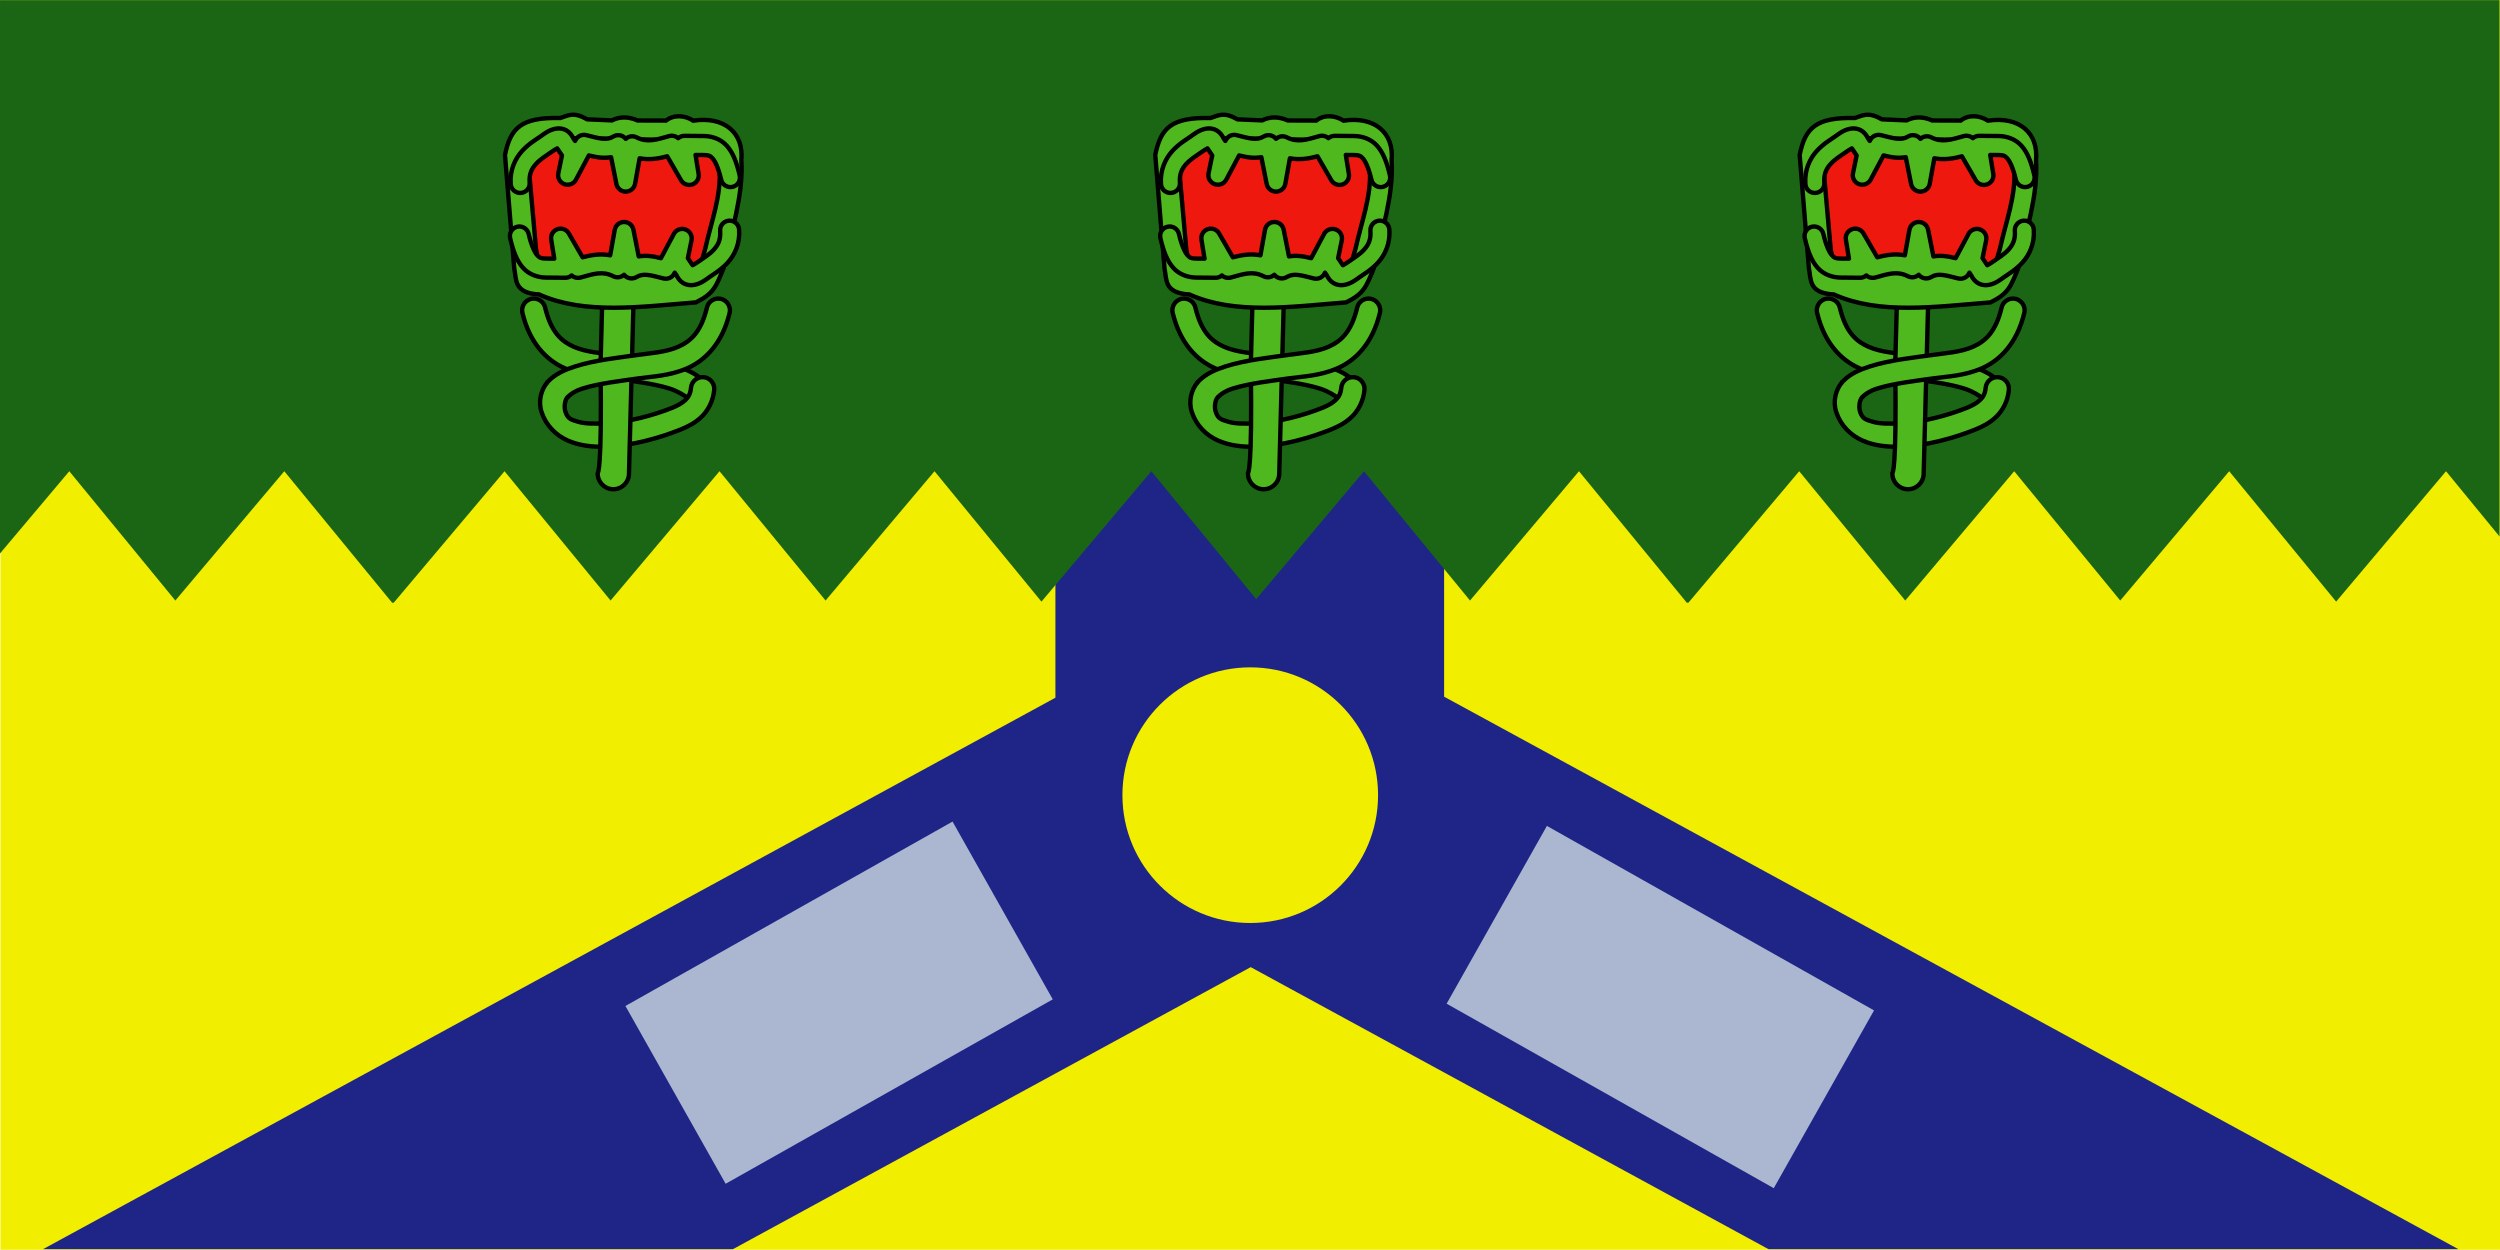 <?xml version="1.0" encoding="UTF-8" standalone="no"?>
<!-- Created with Inkscape (http://www.inkscape.org/) -->

<svg
   xmlns:dc="http://purl.org/dc/elements/1.1/"
   xmlns:cc="http://creativecommons.org/ns#"
   xmlns:rdf="http://www.w3.org/1999/02/22-rdf-syntax-ns#"
   xmlns:svg="http://www.w3.org/2000/svg"
   xmlns="http://www.w3.org/2000/svg"
   xmlns:sodipodi="http://sodipodi.sourceforge.net/DTD/sodipodi-0.dtd"
   xmlns:inkscape="http://www.inkscape.org/namespaces/inkscape"
   width="853.497"
   height="426.667"
   viewBox="0 0 800.153 400"
   id="svg2"
   version="1.1"
   inkscape:version="0.92.0 r15299"
   sodipodi:docname="drawing-1.svg">
  <defs
     id="defs4">
    <clipPath
       clipPathUnits="userSpaceOnUse"
       id="clipPath4894">
      <rect
         style="color:#000000;clip-rule:nonzero;display:inline;overflow:visible;visibility:visible;opacity:1;isolation:auto;mix-blend-mode:normal;color-interpolation:sRGB;color-interpolation-filters:linearRGB;solid-color:#000000;solid-opacity:1;fill:#f1ee00;fill-opacity:1;fill-rule:nonzero;stroke:none;stroke-width:26.5;stroke-linecap:round;stroke-linejoin:round;stroke-miterlimit:4;stroke-dasharray:none;stroke-dashoffset:0;stroke-opacity:1;color-rendering:auto;image-rendering:auto;shape-rendering:auto;text-rendering:auto;enable-background:accumulate"
         id="rect4896"
         width="753.449"
         height="487.722"
         x="315.746"
         y="808.114"
         ry="0" />
    </clipPath>
  </defs>
  <sodipodi:namedview
     id="base"
     pagecolor="#ffffff"
     bordercolor="#666666"
     borderopacity="1.0"
     inkscape:pageopacity="0.0"
     inkscape:pageshadow="2"
     inkscape:zoom="0.7"
     inkscape:cx="467.84325"
     inkscape:cy="185.09049"
     inkscape:document-units="px"
     inkscape:current-layer="layer1"
     showgrid="false"
     inkscape:window-width="1366"
     inkscape:window-height="706"
     inkscape:window-x="1016"
     inkscape:window-y="42"
     inkscape:window-maximized="1"
     fit-margin-top="0"
     fit-margin-left="0"
     fit-margin-right="0"
     fit-margin-bottom="0"
     units="px" />
  <g
     inkscape:label="Layer 1"
     inkscape:groupmode="layer"
     id="layer1"
     transform="translate(28.106,-418.042)">
    <g
       id="g4886">
      <rect
         ry="0"
         y="418.042"
         x="-27.953"
         height="400"
         width="800"
         id="rect4268"
         style="color:#000000;clip-rule:nonzero;display:inline;overflow:visible;visibility:visible;opacity:1;isolation:auto;mix-blend-mode:normal;color-interpolation:sRGB;color-interpolation-filters:linearRGB;solid-color:#000000;solid-opacity:1;fill:#f1ee00;fill-opacity:1;fill-rule:nonzero;stroke:none;stroke-width:26.5;stroke-linecap:round;stroke-linejoin:round;stroke-miterlimit:4;stroke-dasharray:none;stroke-dashoffset:0;stroke-opacity:1;color-rendering:auto;image-rendering:auto;shape-rendering:auto;text-rendering:auto;enable-background:accumulate" />
      <g
         clip-path="url(#clipPath4894)"
         transform="matrix(1.062,0,0,0.82,-363.206,-244.724)"
         id="g4735">
        <path
           style="color:#000000;clip-rule:nonzero;display:inline;overflow:visible;visibility:visible;opacity:1;isolation:auto;mix-blend-mode:normal;color-interpolation:sRGB;color-interpolation-filters:linearRGB;solid-color:#000000;solid-opacity:1;fill:#1f2587;fill-opacity:1;fill-rule:nonzero;stroke:none;stroke-width:1.1;stroke-linecap:round;stroke-linejoin:round;stroke-miterlimit:4;stroke-dasharray:none;stroke-dashoffset:0;stroke-opacity:1;color-rendering:auto;image-rendering:auto;shape-rendering:auto;text-rendering:auto;enable-background:accumulate"
           d="m 633.613,988.346 v 92.234 l -333.541,235.301 69.092,97.938 323.305,-228.078 323.309,228.082 69.092,-97.938 -334.113,-235.705 v -91.834 z"
           id="rect4690"
           inkscape:connector-curvature="0" />
      </g>
      <path
         inkscape:connector-curvature="0"
         id="rect4268-4"
         d="m -28.106,418.086 v 177.1 l 22.178,-26.32 33.941,41.383 34.869,-41.383 34.512,42.078 h 0.523 l 35.455,-42.078 33.941,41.383 34.871,-41.383 33.941,41.383 34.869,-41.383 34.23,41.736 35.168,-41.736 33.568,40.928 34.486,-40.928 33.941,41.383 34.871,-41.383 34.512,42.078 h 0.523 l 35.455,-42.078 33.941,41.383 34.869,-41.383 33.941,41.383 34.869,-41.383 34.232,41.736 35.168,-41.736 17.121,20.875 v -171.654 z"
         style="color:#000000;clip-rule:nonzero;display:inline;overflow:visible;visibility:visible;opacity:1;isolation:auto;mix-blend-mode:normal;color-interpolation:sRGB;color-interpolation-filters:linearRGB;solid-color:#000000;solid-opacity:1;fill:#1b6614;fill-opacity:1;fill-rule:nonzero;stroke:none;stroke-width:26.5;stroke-linecap:round;stroke-linejoin:round;stroke-miterlimit:4;stroke-dasharray:none;stroke-dashoffset:0;stroke-opacity:1;color-rendering:auto;image-rendering:auto;shape-rendering:auto;text-rendering:auto;enable-background:accumulate" />
      <circle
         r="40.911"
         cy="672.545"
         cx="372.047"
         id="path4865"
         style="color:#000000;clip-rule:nonzero;display:inline;overflow:visible;visibility:visible;opacity:1;isolation:auto;mix-blend-mode:normal;color-interpolation:sRGB;color-interpolation-filters:linearRGB;solid-color:#000000;solid-opacity:1;fill:#f1ee00;fill-opacity:1;fill-rule:nonzero;stroke:none;stroke-width:17.7;stroke-linecap:round;stroke-linejoin:round;stroke-miterlimit:4;stroke-dasharray:none;stroke-dashoffset:0;stroke-opacity:1;color-rendering:auto;image-rendering:auto;shape-rendering:auto;text-rendering:auto;enable-background:accumulate" />
      <rect
         transform="rotate(29.422)"
         y="364.966"
         x="741.978"
         height="65.327"
         width="120.204"
         id="rect4898"
         style="color:#000000;clip-rule:nonzero;display:inline;overflow:visible;visibility:visible;opacity:1;isolation:auto;mix-blend-mode:normal;color-interpolation:sRGB;color-interpolation-filters:linearRGB;solid-color:#000000;solid-opacity:1;fill:#abb7d0;fill-opacity:1;fill-rule:nonzero;stroke:none;stroke-width:9.4;stroke-linecap:round;stroke-linejoin:round;stroke-miterlimit:4;stroke-dasharray:none;stroke-dashoffset:0;stroke-opacity:1;color-rendering:auto;image-rendering:auto;shape-rendering:auto;text-rendering:auto;enable-background:accumulate" />
      <rect
         transform="matrix(-0.871,0.491,0.491,0.871,0,0)"
         y="729.242"
         x="93.333"
         height="65.327"
         width="120.204"
         id="rect4898-4"
         style="color:#000000;clip-rule:nonzero;display:inline;overflow:visible;visibility:visible;opacity:1;isolation:auto;mix-blend-mode:normal;color-interpolation:sRGB;color-interpolation-filters:linearRGB;solid-color:#000000;solid-opacity:1;fill:#abb7d0;fill-opacity:1;fill-rule:nonzero;stroke:none;stroke-width:9.4;stroke-linecap:round;stroke-linejoin:round;stroke-miterlimit:4;stroke-dasharray:none;stroke-dashoffset:0;stroke-opacity:1;color-rendering:auto;image-rendering:auto;shape-rendering:auto;text-rendering:auto;enable-background:accumulate" />
      <g
         style="stroke-width:1.406;stroke-miterlimit:4;stroke-dasharray:none"
         id="g4772">
        <path
           inkscape:connector-curvature="0"
           id="path4202-0-2"
           d="m 606.443,545.54 c -0.852,-0.834 -3.356,-2.329 -5.807,-3.112 -5.296,-1.693 -12.687,-2.507 -17.783,-3.253 -4.255,-0.623 -10.203,-0.754 -15.981,-3.338 -5.778,-2.583 -11.072,-8.047 -13.373,-17.572 -0.597,-2.327 1.129,-4.604 3.531,-4.657 v 0 c 1.773,-0.039 3.328,1.175 3.72,2.905 1.886,7.803 5.147,10.717 9.167,12.514 4.02,1.797 9.113,2.049 14.016,2.767 4.784,0.7 12.49,1.456 18.975,3.528 3.242,1.036 6.271,2.349 8.59,4.723 0.12,0.123 0.236,0.249 0.349,0.38"
           style="color:#000000;font-style:normal;font-variant:normal;font-weight:normal;font-stretch:normal;font-size:medium;line-height:normal;font-family:sans-serif;text-indent:0;text-align:start;text-decoration:none;text-decoration-line:none;text-decoration-style:solid;text-decoration-color:#000000;letter-spacing:normal;word-spacing:normal;text-transform:none;writing-mode:lr-tb;direction:ltr;baseline-shift:baseline;text-anchor:start;white-space:normal;clip-rule:nonzero;display:inline;overflow:visible;visibility:visible;opacity:1;isolation:auto;mix-blend-mode:normal;color-interpolation:sRGB;color-interpolation-filters:linearRGB;solid-color:#000000;solid-opacity:1;fill:#4fb81f;fill-opacity:1;fill-rule:evenodd;stroke:#000000;stroke-width:1.406;stroke-linecap:round;stroke-linejoin:round;stroke-miterlimit:4;stroke-dasharray:none;stroke-dashoffset:0;stroke-opacity:1;color-rendering:auto;image-rendering:auto;shape-rendering:auto;text-rendering:auto;enable-background:accumulate"
           sodipodi:nodetypes="csssccccssscc" />
        <path
           inkscape:connector-curvature="0"
           id="path4166-2"
           d="m 561.502,540.355 c -2.08,2.402 -3.038,6.145 -1.894,9.6 1.43,4.32 4.638,7.423 8.353,9.077 3.715,1.654 7.896,2.104 12.163,1.975 8.535,-0.259 17.57,-2.899 24.045,-5.512 2.171,-0.876 4.578,-2.052 6.65,-4.065 2.072,-2.013 3.68,-4.962 4.031,-8.529 0.234,-2.068 -1.27,-3.927 -3.341,-4.131 -2.071,-0.204 -3.908,1.325 -4.083,3.399 -0.19,1.931 -0.809,2.943 -1.805,3.911 -0.997,0.968 -2.501,1.795 -4.243,2.497 -5.815,2.346 -14.383,4.697 -21.48,4.973 -3.56,0.139 -6.377,0.134 -8.481,-0.489 -2.318,-0.686 -3.398,-0.895 -4.179,-3.255 -0.487,-1.472 -0.179,-3.753 0.666,-4.619 0.063,-0.064 0.128,-0.13 0.197,-0.197"
           style="color:#000000;font-style:normal;font-variant:normal;font-weight:normal;font-stretch:normal;font-size:medium;line-height:normal;font-family:sans-serif;text-indent:0;text-align:start;text-decoration:none;text-decoration-line:none;text-decoration-style:solid;text-decoration-color:#000000;letter-spacing:normal;word-spacing:normal;text-transform:none;writing-mode:lr-tb;direction:ltr;baseline-shift:baseline;text-anchor:start;white-space:normal;clip-rule:nonzero;display:inline;overflow:visible;visibility:visible;opacity:1;isolation:auto;mix-blend-mode:normal;color-interpolation:sRGB;color-interpolation-filters:linearRGB;solid-color:#000000;solid-opacity:1;fill:#4fb81f;fill-opacity:1;fill-rule:evenodd;stroke:#000000;stroke-width:1.406;stroke-linecap:round;stroke-linejoin:round;stroke-miterlimit:4;stroke-dasharray:none;stroke-dashoffset:0;stroke-opacity:1;color-rendering:auto;image-rendering:auto;shape-rendering:auto;text-rendering:auto;enable-background:accumulate"
           sodipodi:nodetypes="cssssscscssssssc" />
        <path
           inkscape:connector-curvature="0"
           id="path4170-4"
           d="m 584.125,507.852 c -2.763,-0.031 -5.029,2.182 -5.063,4.946 l -0.582,22.106 c 0.504,34.53 -0.908,34.515 -0.908,34.515 -0.115,2.792 2.078,5.138 4.871,5.211 2.793,0.073 5.106,-2.154 5.138,-4.948 l 1.49,-56.622 c 0.114,-2.82 -2.124,-5.177 -4.947,-5.209 z"
           style="color:#000000;font-style:normal;font-variant:normal;font-weight:normal;font-stretch:normal;font-size:medium;line-height:normal;font-family:sans-serif;text-indent:0;text-align:start;text-decoration:none;text-decoration-line:none;text-decoration-style:solid;text-decoration-color:#000000;letter-spacing:normal;word-spacing:normal;text-transform:none;writing-mode:lr-tb;direction:ltr;baseline-shift:baseline;text-anchor:start;white-space:normal;clip-rule:nonzero;display:inline;overflow:visible;visibility:visible;opacity:1;isolation:auto;mix-blend-mode:normal;color-interpolation:sRGB;color-interpolation-filters:linearRGB;solid-color:#000000;solid-opacity:1;fill:#4fb81f;fill-opacity:1;fill-rule:evenodd;stroke:#000000;stroke-width:1.406;stroke-linecap:round;stroke-linejoin:round;stroke-miterlimit:4;stroke-dasharray:none;stroke-dashoffset:0;stroke-opacity:1;color-rendering:auto;image-rendering:auto;shape-rendering:auto;text-rendering:auto;enable-background:accumulate"
           sodipodi:nodetypes="ccccsccc" />
        <path
           style="fill:#4fb81f;fill-opacity:1;fill-rule:evenodd;stroke:#000000;stroke-width:1.406;stroke-linecap:butt;stroke-linejoin:miter;stroke-miterlimit:4;stroke-dasharray:none;stroke-opacity:1"
           d="m 565.596,455.818 c -12.645,-0.306 -15.947,3.259 -17.701,11.801 l 2.95,36.245 c 0.752,3.631 -0.219,8.001 8.008,8.429 14.52,6.555 32.577,3.917 50.152,2.529 5.721,-2.842 6.383,-4.923 8.85,-10.958 2.317,-11.52 6.418,-23.039 5.69,-34.559 0.831,-8.794 -5.498,-14.137 -15.383,-12.643 -2.73,-1.761 -6.26,-1.981 -8.736,-0.029 l -9.08,-0.03 c -3.081,-1.345 -5.797,-1.23 -8.242,-0.027 l -7.88,-0.335 c -4.409,-2.505 -6.046,-1.263 -8.629,-0.422 z"
           id="path4174-3"
           inkscape:connector-curvature="0"
           sodipodi:nodetypes="cccccccccccccc" />
        <path
           style="fill:#ef180e;fill-opacity:1;fill-rule:evenodd;stroke:#000000;stroke-width:1.406;stroke-linecap:butt;stroke-linejoin:miter;stroke-miterlimit:4;stroke-dasharray:none;stroke-opacity:1"
           d="m 569.742,462.274 c -10.754,-0.194 -12.888,2.404 -14.305,8.702 l 2.384,26.728 c 0.608,2.678 -0.177,5.9 6.471,6.216 l 40.53,1.865 c 5.762,-0.796 5.79,-3.6 7.152,-8.081 1.872,-8.495 5.187,-16.99 4.598,-25.485 0.671,-6.485 -4.443,-10.425 -12.431,-9.324 z"
           id="path4174-0-1"
           inkscape:connector-curvature="0"
           sodipodi:nodetypes="scccccccs" />
        <path
           style="color:#000000;font-style:normal;font-variant:normal;font-weight:normal;font-stretch:normal;font-size:medium;line-height:normal;font-family:sans-serif;text-indent:0;text-align:start;text-decoration:none;text-decoration-line:none;text-decoration-style:solid;text-decoration-color:#000000;letter-spacing:normal;word-spacing:normal;text-transform:none;writing-mode:lr-tb;direction:ltr;baseline-shift:baseline;text-anchor:start;white-space:normal;clip-rule:nonzero;display:inline;overflow:visible;visibility:visible;opacity:1;isolation:auto;mix-blend-mode:normal;color-interpolation:sRGB;color-interpolation-filters:linearRGB;solid-color:#000000;solid-opacity:1;fill:#4fb81f;fill-opacity:1;fill-rule:evenodd;stroke:#000000;stroke-width:1.406;stroke-linecap:round;stroke-linejoin:round;stroke-miterlimit:4;stroke-dasharray:none;stroke-dashoffset:0;stroke-opacity:1;color-rendering:auto;image-rendering:auto;shape-rendering:auto;text-rendering:auto;enable-background:accumulate"
           d="m 553.305,466.444 c -2.134,2.373 -3.895,5.964 -3.579,10.474 0.09,1.697 1.553,2.991 3.248,2.872 1.695,-0.119 2.964,-1.604 2.816,-3.297 -0.201,-2.863 0.692,-4.49 2.034,-5.983 1.343,-1.493 3.172,-2.591 4.767,-3.715 0.854,-0.601 1.527,-0.992 2.017,-1.259 l 1.522,2.254 -1.169,5.721 c -0.301,1.48 0.529,2.956 1.95,3.467 1.421,0.511 3.001,-0.099 3.711,-1.431 l 4.128,-7.763 c 1.122,0.283 2.307,0.548 3.62,0.679 1.09,0.109 2.274,0.09 3.483,-0.115 l 1.707,8.576 c 0.286,1.432 1.55,2.459 3.01,2.445 1.46,-0.014 2.704,-1.064 2.963,-2.502 l 1.464,-8.166 c 3.207,0.625 6.191,0.063 8.826,-0.634 l 4.417,7.65 c 0.734,1.27 2.27,1.835 3.652,1.343 1.382,-0.492 2.215,-1.901 1.981,-3.349 l -0.984,-6.076 2.63,0.026 c 1.54,0.015 2.036,0.184 2.839,1.088 0.803,0.904 1.833,2.995 2.725,6.783 0.36,1.662 2.013,2.705 3.668,2.316 1.655,-0.39 2.669,-2.061 2.25,-3.709 -1,-4.249 -2.158,-7.245 -4.098,-9.429 -1.94,-2.183 -4.745,-3.103 -7.324,-3.128 l -6.237,-0.061 c -0.742,-0.006 -1.46,0.259 -2.02,0.746 -0.775,-0.701 -1.855,-0.955 -2.861,-0.672 -4.186,1.179 -7.052,2.161 -10.442,0.41 -1.14,-0.587 -2.527,-0.396 -3.465,0.479 -0.937,-1.21 -2.627,-1.536 -3.946,-0.759 -1.205,0.711 -2.226,0.83 -3.637,0.689 -1.411,-0.141 -3.117,-0.645 -5.063,-1.12 -1.35,-0.329 -2.752,0.299 -3.405,1.526 l -0.174,0.328 -0.589,-0.873 c -0.475,-0.984 -1.168,-1.915 -2.219,-2.515 -0.891,-0.508 -1.902,-0.656 -2.788,-0.601 -0.295,0.018 -0.577,0.06 -0.835,0.118 -2.067,0.463 -3.388,1.548 -4.808,2.549 -1.182,0.833 -3.652,2.246 -5.786,4.619"
           id="path4259-7-2"
           inkscape:connector-curvature="0"
           sodipodi:nodetypes="ccscsscccsccsccsccccscccccscssccccccsccccssssc" />
        <path
           inkscape:connector-curvature="0"
           id="path4202-6"
           d="m 568.024,545.062 c 0.852,-0.834 2.161,-1.851 4.613,-2.634 5.296,-1.693 12.687,-2.507 17.783,-3.253 4.255,-0.623 10.203,-0.754 15.981,-3.338 5.778,-2.583 11.072,-8.047 13.373,-17.572 0.597,-2.327 -1.129,-4.604 -3.531,-4.657 v 0 c -1.773,-0.039 -3.328,1.175 -3.72,2.905 -1.886,7.803 -5.147,10.717 -9.167,12.514 -4.02,1.797 -9.113,2.049 -14.016,2.767 -4.784,0.7 -12.49,1.456 -18.975,3.528 -3.242,1.036 -6.271,2.349 -8.59,4.723 -0.12,0.123 -0.236,0.249 -0.349,0.38"
           style="color:#000000;font-style:normal;font-variant:normal;font-weight:normal;font-stretch:normal;font-size:medium;line-height:normal;font-family:sans-serif;text-indent:0;text-align:start;text-decoration:none;text-decoration-line:none;text-decoration-style:solid;text-decoration-color:#000000;letter-spacing:normal;word-spacing:normal;text-transform:none;writing-mode:lr-tb;direction:ltr;baseline-shift:baseline;text-anchor:start;white-space:normal;clip-rule:nonzero;display:inline;overflow:visible;visibility:visible;opacity:1;isolation:auto;mix-blend-mode:normal;color-interpolation:sRGB;color-interpolation-filters:linearRGB;solid-color:#000000;solid-opacity:1;fill:#4fb81f;fill-opacity:1;fill-rule:evenodd;stroke:#000000;stroke-width:1.406;stroke-linecap:round;stroke-linejoin:round;stroke-miterlimit:4;stroke-dasharray:none;stroke-dashoffset:0;stroke-opacity:1;color-rendering:auto;image-rendering:auto;shape-rendering:auto;text-rendering:auto;enable-background:accumulate" />
        <path
           style="color:#000000;font-style:normal;font-variant:normal;font-weight:normal;font-stretch:normal;font-size:medium;line-height:normal;font-family:sans-serif;text-indent:0;text-align:start;text-decoration:none;text-decoration-line:none;text-decoration-style:solid;text-decoration-color:#000000;letter-spacing:normal;word-spacing:normal;text-transform:none;writing-mode:lr-tb;direction:ltr;baseline-shift:baseline;text-anchor:start;white-space:normal;clip-rule:nonzero;display:inline;overflow:visible;visibility:visible;opacity:1;isolation:auto;mix-blend-mode:normal;color-interpolation:sRGB;color-interpolation-filters:linearRGB;solid-color:#000000;solid-opacity:1;fill:#4fb81f;fill-opacity:1;fill-rule:evenodd;stroke:#000000;stroke-width:1.406;stroke-linecap:round;stroke-linejoin:round;stroke-miterlimit:4;stroke-dasharray:none;stroke-dashoffset:0;stroke-opacity:1;color-rendering:auto;image-rendering:auto;shape-rendering:auto;text-rendering:auto;enable-background:accumulate"
           d="m 619.251,502.017 c 2.134,-2.373 3.895,-5.964 3.579,-10.474 -0.09,-1.697 -1.553,-2.991 -3.248,-2.872 -1.695,0.119 -2.964,1.604 -2.816,3.297 0.201,2.863 -0.692,4.49 -2.034,5.983 -1.343,1.493 -3.172,2.591 -4.767,3.715 -0.854,0.601 -1.527,0.992 -2.017,1.259 l -1.522,-2.254 1.169,-5.721 c 0.301,-1.48 -0.529,-2.956 -1.95,-3.467 -1.421,-0.511 -3.001,0.099 -3.711,1.431 l -4.128,7.763 c -1.122,-0.283 -2.307,-0.548 -3.62,-0.679 -1.09,-0.109 -2.274,-0.09 -3.483,0.115 l -1.707,-8.576 c -0.286,-1.432 -1.55,-2.459 -3.01,-2.445 -1.46,0.014 -2.704,1.064 -2.963,2.502 l -1.464,8.166 c -3.207,-0.625 -6.191,-0.063 -8.826,0.634 l -4.417,-7.65 c -0.734,-1.27 -2.27,-1.835 -3.652,-1.343 -1.382,0.492 -2.215,1.901 -1.981,3.349 l 0.984,6.076 -2.63,-0.026 c -1.54,-0.015 -2.036,-0.184 -2.839,-1.088 -0.803,-0.904 -1.833,-2.995 -2.725,-6.783 -0.36,-1.662 -2.013,-2.705 -3.668,-2.316 -1.655,0.39 -2.669,2.061 -2.25,3.709 1,4.249 2.158,7.245 4.098,9.429 1.94,2.183 4.745,3.103 7.324,3.128 l 6.237,0.061 c 0.742,0.006 1.46,-0.259 2.02,-0.746 0.775,0.701 1.855,0.955 2.861,0.672 4.186,-1.179 7.052,-2.161 10.442,-0.41 1.14,0.587 2.527,0.396 3.465,-0.479 0.937,1.21 2.627,1.536 3.946,0.759 1.205,-0.711 2.226,-0.83 3.637,-0.689 1.411,0.141 3.117,0.645 5.063,1.12 1.35,0.329 2.752,-0.299 3.405,-1.526 l 0.174,-0.328 0.589,0.873 c 0.475,0.984 1.168,1.915 2.219,2.515 0.891,0.508 1.902,0.656 2.788,0.601 0.295,-0.018 0.577,-0.06 0.835,-0.118 2.067,-0.463 3.388,-1.548 4.808,-2.549 1.182,-0.833 3.652,-2.246 5.786,-4.619"
           id="path4259-7-2-2"
           inkscape:connector-curvature="0"
           sodipodi:nodetypes="ccscsscccsccsccsccccscccccscssccccccsccccssssc" />
      </g>
      <g
         style="stroke-width:1.406;stroke-miterlimit:4;stroke-dasharray:none"
         id="g4772-8"
         transform="translate(-206.25,-4.405407e-6)">
        <path
           inkscape:connector-curvature="0"
           id="path4202-0-2-7"
           d="m 606.443,545.54 c -0.852,-0.834 -3.356,-2.329 -5.807,-3.112 -5.296,-1.693 -12.687,-2.507 -17.783,-3.253 -4.255,-0.623 -10.203,-0.754 -15.981,-3.338 -5.778,-2.583 -11.072,-8.047 -13.373,-17.572 -0.597,-2.327 1.129,-4.604 3.531,-4.657 v 0 c 1.773,-0.039 3.328,1.175 3.72,2.905 1.886,7.803 5.147,10.717 9.167,12.514 4.02,1.797 9.113,2.049 14.016,2.767 4.784,0.7 12.49,1.456 18.975,3.528 3.242,1.036 6.271,2.349 8.59,4.723 0.12,0.123 0.236,0.249 0.349,0.38"
           style="color:#000000;font-style:normal;font-variant:normal;font-weight:normal;font-stretch:normal;font-size:medium;line-height:normal;font-family:sans-serif;text-indent:0;text-align:start;text-decoration:none;text-decoration-line:none;text-decoration-style:solid;text-decoration-color:#000000;letter-spacing:normal;word-spacing:normal;text-transform:none;writing-mode:lr-tb;direction:ltr;baseline-shift:baseline;text-anchor:start;white-space:normal;clip-rule:nonzero;display:inline;overflow:visible;visibility:visible;opacity:1;isolation:auto;mix-blend-mode:normal;color-interpolation:sRGB;color-interpolation-filters:linearRGB;solid-color:#000000;solid-opacity:1;fill:#4fb81f;fill-opacity:1;fill-rule:evenodd;stroke:#000000;stroke-width:1.406;stroke-linecap:round;stroke-linejoin:round;stroke-miterlimit:4;stroke-dasharray:none;stroke-dashoffset:0;stroke-opacity:1;color-rendering:auto;image-rendering:auto;shape-rendering:auto;text-rendering:auto;enable-background:accumulate"
           sodipodi:nodetypes="csssccccssscc" />
        <path
           inkscape:connector-curvature="0"
           id="path4166-2-3"
           d="m 561.502,540.355 c -2.08,2.402 -3.038,6.145 -1.894,9.6 1.43,4.32 4.638,7.423 8.353,9.077 3.715,1.654 7.896,2.104 12.163,1.975 8.535,-0.259 17.57,-2.899 24.045,-5.512 2.171,-0.876 4.578,-2.052 6.65,-4.065 2.072,-2.013 3.68,-4.962 4.031,-8.529 0.234,-2.068 -1.27,-3.927 -3.341,-4.131 -2.071,-0.204 -3.908,1.325 -4.083,3.399 -0.19,1.931 -0.809,2.943 -1.805,3.911 -0.997,0.968 -2.501,1.795 -4.243,2.497 -5.815,2.346 -14.383,4.697 -21.48,4.973 -3.56,0.139 -6.377,0.134 -8.481,-0.489 -2.318,-0.686 -3.398,-0.895 -4.179,-3.255 -0.487,-1.472 -0.179,-3.753 0.666,-4.619 0.063,-0.064 0.128,-0.13 0.197,-0.197"
           style="color:#000000;font-style:normal;font-variant:normal;font-weight:normal;font-stretch:normal;font-size:medium;line-height:normal;font-family:sans-serif;text-indent:0;text-align:start;text-decoration:none;text-decoration-line:none;text-decoration-style:solid;text-decoration-color:#000000;letter-spacing:normal;word-spacing:normal;text-transform:none;writing-mode:lr-tb;direction:ltr;baseline-shift:baseline;text-anchor:start;white-space:normal;clip-rule:nonzero;display:inline;overflow:visible;visibility:visible;opacity:1;isolation:auto;mix-blend-mode:normal;color-interpolation:sRGB;color-interpolation-filters:linearRGB;solid-color:#000000;solid-opacity:1;fill:#4fb81f;fill-opacity:1;fill-rule:evenodd;stroke:#000000;stroke-width:1.406;stroke-linecap:round;stroke-linejoin:round;stroke-miterlimit:4;stroke-dasharray:none;stroke-dashoffset:0;stroke-opacity:1;color-rendering:auto;image-rendering:auto;shape-rendering:auto;text-rendering:auto;enable-background:accumulate"
           sodipodi:nodetypes="cssssscscssssssc" />
        <path
           inkscape:connector-curvature="0"
           id="path4170-4-7"
           d="m 584.125,507.852 c -2.763,-0.031 -5.029,2.182 -5.063,4.946 l -0.582,22.106 c 0.504,34.53 -0.908,34.515 -0.908,34.515 -0.115,2.792 2.078,5.138 4.871,5.211 2.793,0.073 5.106,-2.154 5.138,-4.948 l 1.49,-56.622 c 0.114,-2.82 -2.124,-5.177 -4.947,-5.209 z"
           style="color:#000000;font-style:normal;font-variant:normal;font-weight:normal;font-stretch:normal;font-size:medium;line-height:normal;font-family:sans-serif;text-indent:0;text-align:start;text-decoration:none;text-decoration-line:none;text-decoration-style:solid;text-decoration-color:#000000;letter-spacing:normal;word-spacing:normal;text-transform:none;writing-mode:lr-tb;direction:ltr;baseline-shift:baseline;text-anchor:start;white-space:normal;clip-rule:nonzero;display:inline;overflow:visible;visibility:visible;opacity:1;isolation:auto;mix-blend-mode:normal;color-interpolation:sRGB;color-interpolation-filters:linearRGB;solid-color:#000000;solid-opacity:1;fill:#4fb81f;fill-opacity:1;fill-rule:evenodd;stroke:#000000;stroke-width:1.406;stroke-linecap:round;stroke-linejoin:round;stroke-miterlimit:4;stroke-dasharray:none;stroke-dashoffset:0;stroke-opacity:1;color-rendering:auto;image-rendering:auto;shape-rendering:auto;text-rendering:auto;enable-background:accumulate"
           sodipodi:nodetypes="ccccsccc" />
        <path
           style="fill:#4fb81f;fill-opacity:1;fill-rule:evenodd;stroke:#000000;stroke-width:1.406;stroke-linecap:butt;stroke-linejoin:miter;stroke-miterlimit:4;stroke-dasharray:none;stroke-opacity:1"
           d="m 565.596,455.818 c -12.645,-0.306 -15.947,3.259 -17.701,11.801 l 2.95,36.245 c 0.752,3.631 -0.219,8.001 8.008,8.429 14.52,6.555 32.577,3.917 50.152,2.529 5.721,-2.842 6.383,-4.923 8.85,-10.958 2.317,-11.52 6.418,-23.039 5.69,-34.559 0.831,-8.794 -5.498,-14.137 -15.383,-12.643 -2.73,-1.761 -6.26,-1.981 -8.736,-0.029 l -9.08,-0.03 c -3.081,-1.345 -5.797,-1.23 -8.242,-0.027 l -7.88,-0.335 c -4.409,-2.505 -6.046,-1.263 -8.629,-0.422 z"
           id="path4174-3-9"
           inkscape:connector-curvature="0"
           sodipodi:nodetypes="cccccccccccccc" />
        <path
           style="fill:#ef180e;fill-opacity:1;fill-rule:evenodd;stroke:#000000;stroke-width:1.406;stroke-linecap:butt;stroke-linejoin:miter;stroke-miterlimit:4;stroke-dasharray:none;stroke-opacity:1"
           d="m 569.742,462.274 c -10.754,-0.194 -12.888,2.404 -14.305,8.702 l 2.384,26.728 c 0.608,2.678 -0.177,5.9 6.471,6.216 l 40.53,1.865 c 5.762,-0.796 5.79,-3.6 7.152,-8.081 1.872,-8.495 5.187,-16.99 4.598,-25.485 0.671,-6.485 -4.443,-10.425 -12.431,-9.324 z"
           id="path4174-0-1-4"
           inkscape:connector-curvature="0"
           sodipodi:nodetypes="scccccccs" />
        <path
           style="color:#000000;font-style:normal;font-variant:normal;font-weight:normal;font-stretch:normal;font-size:medium;line-height:normal;font-family:sans-serif;text-indent:0;text-align:start;text-decoration:none;text-decoration-line:none;text-decoration-style:solid;text-decoration-color:#000000;letter-spacing:normal;word-spacing:normal;text-transform:none;writing-mode:lr-tb;direction:ltr;baseline-shift:baseline;text-anchor:start;white-space:normal;clip-rule:nonzero;display:inline;overflow:visible;visibility:visible;opacity:1;isolation:auto;mix-blend-mode:normal;color-interpolation:sRGB;color-interpolation-filters:linearRGB;solid-color:#000000;solid-opacity:1;fill:#4fb81f;fill-opacity:1;fill-rule:evenodd;stroke:#000000;stroke-width:1.406;stroke-linecap:round;stroke-linejoin:round;stroke-miterlimit:4;stroke-dasharray:none;stroke-dashoffset:0;stroke-opacity:1;color-rendering:auto;image-rendering:auto;shape-rendering:auto;text-rendering:auto;enable-background:accumulate"
           d="m 553.305,466.444 c -2.134,2.373 -3.895,5.964 -3.579,10.474 0.09,1.697 1.553,2.991 3.248,2.872 1.695,-0.119 2.964,-1.604 2.816,-3.297 -0.201,-2.863 0.692,-4.49 2.034,-5.983 1.343,-1.493 3.172,-2.591 4.767,-3.715 0.854,-0.601 1.527,-0.992 2.017,-1.259 l 1.522,2.254 -1.169,5.721 c -0.301,1.48 0.529,2.956 1.95,3.467 1.421,0.511 3.001,-0.099 3.711,-1.431 l 4.128,-7.763 c 1.122,0.283 2.307,0.548 3.62,0.679 1.09,0.109 2.274,0.09 3.483,-0.115 l 1.707,8.576 c 0.286,1.432 1.55,2.459 3.01,2.445 1.46,-0.014 2.704,-1.064 2.963,-2.502 l 1.464,-8.166 c 3.207,0.625 6.191,0.063 8.826,-0.634 l 4.417,7.65 c 0.734,1.27 2.27,1.835 3.652,1.343 1.382,-0.492 2.215,-1.901 1.981,-3.349 l -0.984,-6.076 2.63,0.026 c 1.54,0.015 2.036,0.184 2.839,1.088 0.803,0.904 1.833,2.995 2.725,6.783 0.36,1.662 2.013,2.705 3.668,2.316 1.655,-0.39 2.669,-2.061 2.25,-3.709 -1,-4.249 -2.158,-7.245 -4.098,-9.429 -1.94,-2.183 -4.745,-3.103 -7.324,-3.128 l -6.237,-0.061 c -0.742,-0.006 -1.46,0.259 -2.02,0.746 -0.775,-0.701 -1.855,-0.955 -2.861,-0.672 -4.186,1.179 -7.052,2.161 -10.442,0.41 -1.14,-0.587 -2.527,-0.396 -3.465,0.479 -0.937,-1.21 -2.627,-1.536 -3.946,-0.759 -1.205,0.711 -2.226,0.83 -3.637,0.689 -1.411,-0.141 -3.117,-0.645 -5.063,-1.12 -1.35,-0.329 -2.752,0.299 -3.405,1.526 l -0.174,0.328 -0.589,-0.873 c -0.475,-0.984 -1.168,-1.915 -2.219,-2.515 -0.891,-0.508 -1.902,-0.656 -2.788,-0.601 -0.295,0.018 -0.577,0.06 -0.835,0.118 -2.067,0.463 -3.388,1.548 -4.808,2.549 -1.182,0.833 -3.652,2.246 -5.786,4.619"
           id="path4259-7-2-9"
           inkscape:connector-curvature="0"
           sodipodi:nodetypes="ccscsscccsccsccsccccscccccscssccccccsccccssssc" />
        <path
           inkscape:connector-curvature="0"
           id="path4202-6-9"
           d="m 568.024,545.062 c 0.852,-0.834 2.161,-1.851 4.613,-2.634 5.296,-1.693 12.687,-2.507 17.783,-3.253 4.255,-0.623 10.203,-0.754 15.981,-3.338 5.778,-2.583 11.072,-8.047 13.373,-17.572 0.597,-2.327 -1.129,-4.604 -3.531,-4.657 v 0 c -1.773,-0.039 -3.328,1.175 -3.72,2.905 -1.886,7.803 -5.147,10.717 -9.167,12.514 -4.02,1.797 -9.113,2.049 -14.016,2.767 -4.784,0.7 -12.49,1.456 -18.975,3.528 -3.242,1.036 -6.271,2.349 -8.59,4.723 -0.12,0.123 -0.236,0.249 -0.349,0.38"
           style="color:#000000;font-style:normal;font-variant:normal;font-weight:normal;font-stretch:normal;font-size:medium;line-height:normal;font-family:sans-serif;text-indent:0;text-align:start;text-decoration:none;text-decoration-line:none;text-decoration-style:solid;text-decoration-color:#000000;letter-spacing:normal;word-spacing:normal;text-transform:none;writing-mode:lr-tb;direction:ltr;baseline-shift:baseline;text-anchor:start;white-space:normal;clip-rule:nonzero;display:inline;overflow:visible;visibility:visible;opacity:1;isolation:auto;mix-blend-mode:normal;color-interpolation:sRGB;color-interpolation-filters:linearRGB;solid-color:#000000;solid-opacity:1;fill:#4fb81f;fill-opacity:1;fill-rule:evenodd;stroke:#000000;stroke-width:1.406;stroke-linecap:round;stroke-linejoin:round;stroke-miterlimit:4;stroke-dasharray:none;stroke-dashoffset:0;stroke-opacity:1;color-rendering:auto;image-rendering:auto;shape-rendering:auto;text-rendering:auto;enable-background:accumulate" />
        <path
           style="color:#000000;font-style:normal;font-variant:normal;font-weight:normal;font-stretch:normal;font-size:medium;line-height:normal;font-family:sans-serif;text-indent:0;text-align:start;text-decoration:none;text-decoration-line:none;text-decoration-style:solid;text-decoration-color:#000000;letter-spacing:normal;word-spacing:normal;text-transform:none;writing-mode:lr-tb;direction:ltr;baseline-shift:baseline;text-anchor:start;white-space:normal;clip-rule:nonzero;display:inline;overflow:visible;visibility:visible;opacity:1;isolation:auto;mix-blend-mode:normal;color-interpolation:sRGB;color-interpolation-filters:linearRGB;solid-color:#000000;solid-opacity:1;fill:#4fb81f;fill-opacity:1;fill-rule:evenodd;stroke:#000000;stroke-width:1.406;stroke-linecap:round;stroke-linejoin:round;stroke-miterlimit:4;stroke-dasharray:none;stroke-dashoffset:0;stroke-opacity:1;color-rendering:auto;image-rendering:auto;shape-rendering:auto;text-rendering:auto;enable-background:accumulate"
           d="m 619.251,502.017 c 2.134,-2.373 3.895,-5.964 3.579,-10.474 -0.09,-1.697 -1.553,-2.991 -3.248,-2.872 -1.695,0.119 -2.964,1.604 -2.816,3.297 0.201,2.863 -0.692,4.49 -2.034,5.983 -1.343,1.493 -3.172,2.591 -4.767,3.715 -0.854,0.601 -1.527,0.992 -2.017,1.259 l -1.522,-2.254 1.169,-5.721 c 0.301,-1.48 -0.529,-2.956 -1.95,-3.467 -1.421,-0.511 -3.001,0.099 -3.711,1.431 l -4.128,7.763 c -1.122,-0.283 -2.307,-0.548 -3.62,-0.679 -1.09,-0.109 -2.274,-0.09 -3.483,0.115 l -1.707,-8.576 c -0.286,-1.432 -1.55,-2.459 -3.01,-2.445 -1.46,0.014 -2.704,1.064 -2.963,2.502 l -1.464,8.166 c -3.207,-0.625 -6.191,-0.063 -8.826,0.634 l -4.417,-7.65 c -0.734,-1.27 -2.27,-1.835 -3.652,-1.343 -1.382,0.492 -2.215,1.901 -1.981,3.349 l 0.984,6.076 -2.63,-0.026 c -1.54,-0.015 -2.036,-0.184 -2.839,-1.088 -0.803,-0.904 -1.833,-2.995 -2.725,-6.783 -0.36,-1.662 -2.013,-2.705 -3.668,-2.316 -1.655,0.39 -2.669,2.061 -2.25,3.709 1,4.249 2.158,7.245 4.098,9.429 1.94,2.183 4.745,3.103 7.324,3.128 l 6.237,0.061 c 0.742,0.006 1.46,-0.259 2.02,-0.746 0.775,0.701 1.855,0.955 2.861,0.672 4.186,-1.179 7.052,-2.161 10.442,-0.41 1.14,0.587 2.527,0.396 3.465,-0.479 0.937,1.21 2.627,1.536 3.946,0.759 1.205,-0.711 2.226,-0.83 3.637,-0.689 1.411,0.141 3.117,0.645 5.063,1.12 1.35,0.329 2.752,-0.299 3.405,-1.526 l 0.174,-0.328 0.589,0.873 c 0.475,0.984 1.168,1.915 2.219,2.515 0.891,0.508 1.902,0.656 2.788,0.601 0.295,-0.018 0.577,-0.06 0.835,-0.118 2.067,-0.463 3.388,-1.548 4.808,-2.549 1.182,-0.833 3.652,-2.246 5.786,-4.619"
           id="path4259-7-2-2-9"
           inkscape:connector-curvature="0"
           sodipodi:nodetypes="ccscsscccsccsccsccccscccccscssccccccsccccssssc" />
      </g>
      <g
         style="stroke:#000000;stroke-width:1.406;stroke-miterlimit:4;stroke-dasharray:none;stroke-opacity:1"
         id="g4772-8-6"
         transform="translate(-414.375,-4.405407e-6)">
        <path
           inkscape:connector-curvature="0"
           id="path4202-0-2-7-5"
           d="m 606.443,545.54 c -0.852,-0.834 -3.356,-2.329 -5.807,-3.112 -5.296,-1.693 -12.687,-2.507 -17.783,-3.253 -4.255,-0.623 -10.203,-0.754 -15.981,-3.338 -5.778,-2.583 -11.072,-8.047 -13.373,-17.572 -0.597,-2.327 1.129,-4.604 3.531,-4.657 v 0 c 1.773,-0.039 3.328,1.175 3.72,2.905 1.886,7.803 5.147,10.717 9.167,12.514 4.02,1.797 9.113,2.049 14.016,2.767 4.784,0.7 12.49,1.456 18.975,3.528 3.242,1.036 6.271,2.349 8.59,4.723 0.12,0.123 0.236,0.249 0.349,0.38"
           style="color:#000000;font-style:normal;font-variant:normal;font-weight:normal;font-stretch:normal;font-size:medium;line-height:normal;font-family:sans-serif;text-indent:0;text-align:start;text-decoration:none;text-decoration-line:none;text-decoration-style:solid;text-decoration-color:#000000;letter-spacing:normal;word-spacing:normal;text-transform:none;writing-mode:lr-tb;direction:ltr;baseline-shift:baseline;text-anchor:start;white-space:normal;clip-rule:nonzero;display:inline;overflow:visible;visibility:visible;opacity:1;isolation:auto;mix-blend-mode:normal;color-interpolation:sRGB;color-interpolation-filters:linearRGB;solid-color:#000000;solid-opacity:1;fill:#4fb81f;fill-opacity:1;fill-rule:evenodd;stroke:#000000;stroke-width:1.406;stroke-linecap:round;stroke-linejoin:round;stroke-miterlimit:4;stroke-dasharray:none;stroke-dashoffset:0;stroke-opacity:1;color-rendering:auto;image-rendering:auto;shape-rendering:auto;text-rendering:auto;enable-background:accumulate"
           sodipodi:nodetypes="csssccccssscc" />
        <path
           inkscape:connector-curvature="0"
           id="path4166-2-3-8"
           d="m 561.502,540.355 c -2.08,2.402 -3.038,6.145 -1.894,9.6 1.43,4.32 4.638,7.423 8.353,9.077 3.715,1.654 7.896,2.104 12.163,1.975 8.535,-0.259 17.57,-2.899 24.045,-5.512 2.171,-0.876 4.578,-2.052 6.65,-4.065 2.072,-2.013 3.68,-4.962 4.031,-8.529 0.234,-2.068 -1.27,-3.927 -3.341,-4.131 -2.071,-0.204 -3.908,1.325 -4.083,3.399 -0.19,1.931 -0.809,2.943 -1.805,3.911 -0.997,0.968 -2.501,1.795 -4.243,2.497 -5.815,2.346 -14.383,4.697 -21.48,4.973 -3.56,0.139 -6.377,0.134 -8.481,-0.489 -2.318,-0.686 -3.398,-0.895 -4.179,-3.255 -0.487,-1.472 -0.179,-3.753 0.666,-4.619 0.063,-0.064 0.128,-0.13 0.197,-0.197"
           style="color:#000000;font-style:normal;font-variant:normal;font-weight:normal;font-stretch:normal;font-size:medium;line-height:normal;font-family:sans-serif;text-indent:0;text-align:start;text-decoration:none;text-decoration-line:none;text-decoration-style:solid;text-decoration-color:#000000;letter-spacing:normal;word-spacing:normal;text-transform:none;writing-mode:lr-tb;direction:ltr;baseline-shift:baseline;text-anchor:start;white-space:normal;clip-rule:nonzero;display:inline;overflow:visible;visibility:visible;opacity:1;isolation:auto;mix-blend-mode:normal;color-interpolation:sRGB;color-interpolation-filters:linearRGB;solid-color:#000000;solid-opacity:1;fill:#4fb81f;fill-opacity:1;fill-rule:evenodd;stroke:#000000;stroke-width:1.406;stroke-linecap:round;stroke-linejoin:round;stroke-miterlimit:4;stroke-dasharray:none;stroke-dashoffset:0;stroke-opacity:1;color-rendering:auto;image-rendering:auto;shape-rendering:auto;text-rendering:auto;enable-background:accumulate"
           sodipodi:nodetypes="cssssscscssssssc" />
        <path
           inkscape:connector-curvature="0"
           id="path4170-4-7-2"
           d="m 584.125,507.852 c -2.763,-0.031 -5.029,2.182 -5.063,4.946 l -0.582,22.106 c 0.504,34.53 -0.908,34.515 -0.908,34.515 -0.115,2.792 2.078,5.138 4.871,5.211 2.793,0.073 5.106,-2.154 5.138,-4.948 l 1.49,-56.622 c 0.114,-2.82 -2.124,-5.177 -4.947,-5.209 z"
           style="color:#000000;font-style:normal;font-variant:normal;font-weight:normal;font-stretch:normal;font-size:medium;line-height:normal;font-family:sans-serif;text-indent:0;text-align:start;text-decoration:none;text-decoration-line:none;text-decoration-style:solid;text-decoration-color:#000000;letter-spacing:normal;word-spacing:normal;text-transform:none;writing-mode:lr-tb;direction:ltr;baseline-shift:baseline;text-anchor:start;white-space:normal;clip-rule:nonzero;display:inline;overflow:visible;visibility:visible;opacity:1;isolation:auto;mix-blend-mode:normal;color-interpolation:sRGB;color-interpolation-filters:linearRGB;solid-color:#000000;solid-opacity:1;fill:#4fb81f;fill-opacity:1;fill-rule:evenodd;stroke:#000000;stroke-width:1.406;stroke-linecap:round;stroke-linejoin:round;stroke-miterlimit:4;stroke-dasharray:none;stroke-dashoffset:0;stroke-opacity:1;color-rendering:auto;image-rendering:auto;shape-rendering:auto;text-rendering:auto;enable-background:accumulate"
           sodipodi:nodetypes="ccccsccc" />
        <path
           style="fill:#4fb81f;fill-opacity:1;fill-rule:evenodd;stroke:#000000;stroke-width:1.406;stroke-linecap:butt;stroke-linejoin:miter;stroke-miterlimit:4;stroke-dasharray:none;stroke-opacity:1"
           d="m 565.596,455.818 c -12.645,-0.306 -15.947,3.259 -17.701,11.801 l 2.95,36.245 c 0.752,3.631 -0.219,8.001 8.008,8.429 14.52,6.555 32.577,3.917 50.152,2.529 5.721,-2.842 6.383,-4.923 8.85,-10.958 2.317,-11.52 6.418,-23.039 5.69,-34.559 0.831,-8.794 -5.498,-14.137 -15.383,-12.643 -2.73,-1.761 -6.26,-1.981 -8.736,-0.029 l -9.08,-0.03 c -3.081,-1.345 -5.797,-1.23 -8.242,-0.027 l -7.88,-0.335 c -4.409,-2.505 -6.046,-1.263 -8.629,-0.422 z"
           id="path4174-3-9-6"
           inkscape:connector-curvature="0"
           sodipodi:nodetypes="cccccccccccccc" />
        <path
           style="fill:#ef180e;fill-opacity:1;fill-rule:evenodd;stroke:#000000;stroke-width:1.406;stroke-linecap:butt;stroke-linejoin:miter;stroke-miterlimit:4;stroke-dasharray:none;stroke-opacity:1"
           d="m 569.742,462.274 c -10.754,-0.194 -12.888,2.404 -14.305,8.702 l 2.384,26.728 c 0.608,2.678 -0.177,5.9 6.471,6.216 l 40.53,1.865 c 5.762,-0.796 5.79,-3.6 7.152,-8.081 1.872,-8.495 5.187,-16.99 4.598,-25.485 0.671,-6.485 -4.443,-10.425 -12.431,-9.324 z"
           id="path4174-0-1-4-4"
           inkscape:connector-curvature="0"
           sodipodi:nodetypes="scccccccs" />
        <path
           style="color:#000000;font-style:normal;font-variant:normal;font-weight:normal;font-stretch:normal;font-size:medium;line-height:normal;font-family:sans-serif;text-indent:0;text-align:start;text-decoration:none;text-decoration-line:none;text-decoration-style:solid;text-decoration-color:#000000;letter-spacing:normal;word-spacing:normal;text-transform:none;writing-mode:lr-tb;direction:ltr;baseline-shift:baseline;text-anchor:start;white-space:normal;clip-rule:nonzero;display:inline;overflow:visible;visibility:visible;opacity:1;isolation:auto;mix-blend-mode:normal;color-interpolation:sRGB;color-interpolation-filters:linearRGB;solid-color:#000000;solid-opacity:1;fill:#4fb81f;fill-opacity:1;fill-rule:evenodd;stroke:#000000;stroke-width:1.406;stroke-linecap:round;stroke-linejoin:round;stroke-miterlimit:4;stroke-dasharray:none;stroke-dashoffset:0;stroke-opacity:1;color-rendering:auto;image-rendering:auto;shape-rendering:auto;text-rendering:auto;enable-background:accumulate"
           d="m 553.305,466.444 c -2.134,2.373 -3.895,5.964 -3.579,10.474 0.09,1.697 1.553,2.991 3.248,2.872 1.695,-0.119 2.964,-1.604 2.816,-3.297 -0.201,-2.863 0.692,-4.49 2.034,-5.983 1.343,-1.493 3.172,-2.591 4.767,-3.715 0.854,-0.601 1.527,-0.992 2.017,-1.259 l 1.522,2.254 -1.169,5.721 c -0.301,1.48 0.529,2.956 1.95,3.467 1.421,0.511 3.001,-0.099 3.711,-1.431 l 4.128,-7.763 c 1.122,0.283 2.307,0.548 3.62,0.679 1.09,0.109 2.274,0.09 3.483,-0.115 l 1.707,8.576 c 0.286,1.432 1.55,2.459 3.01,2.445 1.46,-0.014 2.704,-1.064 2.963,-2.502 l 1.464,-8.166 c 3.207,0.625 6.191,0.063 8.826,-0.634 l 4.417,7.65 c 0.734,1.27 2.27,1.835 3.652,1.343 1.382,-0.492 2.215,-1.901 1.981,-3.349 l -0.984,-6.076 2.63,0.026 c 1.54,0.015 2.036,0.184 2.839,1.088 0.803,0.904 1.833,2.995 2.725,6.783 0.36,1.662 2.013,2.705 3.668,2.316 1.655,-0.39 2.669,-2.061 2.25,-3.709 -1,-4.249 -2.158,-7.245 -4.098,-9.429 -1.94,-2.183 -4.745,-3.103 -7.324,-3.128 l -6.237,-0.061 c -0.742,-0.006 -1.46,0.259 -2.02,0.746 -0.775,-0.701 -1.855,-0.955 -2.861,-0.672 -4.186,1.179 -7.052,2.161 -10.442,0.41 -1.14,-0.587 -2.527,-0.396 -3.465,0.479 -0.937,-1.21 -2.627,-1.536 -3.946,-0.759 -1.205,0.711 -2.226,0.83 -3.637,0.689 -1.411,-0.141 -3.117,-0.645 -5.063,-1.12 -1.35,-0.329 -2.752,0.299 -3.405,1.526 l -0.174,0.328 -0.589,-0.873 c -0.475,-0.984 -1.168,-1.915 -2.219,-2.515 -0.891,-0.508 -1.902,-0.656 -2.788,-0.601 -0.295,0.018 -0.577,0.06 -0.835,0.118 -2.067,0.463 -3.388,1.548 -4.808,2.549 -1.182,0.833 -3.652,2.246 -5.786,4.619"
           id="path4259-7-2-9-3"
           inkscape:connector-curvature="0"
           sodipodi:nodetypes="ccscsscccsccsccsccccscccccscssccccccsccccssssc" />
        <path
           inkscape:connector-curvature="0"
           id="path4202-6-9-9"
           d="m 568.024,545.062 c 0.852,-0.834 2.161,-1.851 4.613,-2.634 5.296,-1.693 12.687,-2.507 17.783,-3.253 4.255,-0.623 10.203,-0.754 15.981,-3.338 5.778,-2.583 11.072,-8.047 13.373,-17.572 0.597,-2.327 -1.129,-4.604 -3.531,-4.657 v 0 c -1.773,-0.039 -3.328,1.175 -3.72,2.905 -1.886,7.803 -5.147,10.717 -9.167,12.514 -4.02,1.797 -9.113,2.049 -14.016,2.767 -4.784,0.7 -12.49,1.456 -18.975,3.528 -3.242,1.036 -6.271,2.349 -8.59,4.723 -0.12,0.123 -0.236,0.249 -0.349,0.38"
           style="color:#000000;font-style:normal;font-variant:normal;font-weight:normal;font-stretch:normal;font-size:medium;line-height:normal;font-family:sans-serif;text-indent:0;text-align:start;text-decoration:none;text-decoration-line:none;text-decoration-style:solid;text-decoration-color:#000000;letter-spacing:normal;word-spacing:normal;text-transform:none;writing-mode:lr-tb;direction:ltr;baseline-shift:baseline;text-anchor:start;white-space:normal;clip-rule:nonzero;display:inline;overflow:visible;visibility:visible;opacity:1;isolation:auto;mix-blend-mode:normal;color-interpolation:sRGB;color-interpolation-filters:linearRGB;solid-color:#000000;solid-opacity:1;fill:#4fb81f;fill-opacity:1;fill-rule:evenodd;stroke:#000000;stroke-width:1.406;stroke-linecap:round;stroke-linejoin:round;stroke-miterlimit:4;stroke-dasharray:none;stroke-dashoffset:0;stroke-opacity:1;color-rendering:auto;image-rendering:auto;shape-rendering:auto;text-rendering:auto;enable-background:accumulate" />
        <path
           style="color:#000000;font-style:normal;font-variant:normal;font-weight:normal;font-stretch:normal;font-size:medium;line-height:normal;font-family:sans-serif;text-indent:0;text-align:start;text-decoration:none;text-decoration-line:none;text-decoration-style:solid;text-decoration-color:#000000;letter-spacing:normal;word-spacing:normal;text-transform:none;writing-mode:lr-tb;direction:ltr;baseline-shift:baseline;text-anchor:start;white-space:normal;clip-rule:nonzero;display:inline;overflow:visible;visibility:visible;opacity:1;isolation:auto;mix-blend-mode:normal;color-interpolation:sRGB;color-interpolation-filters:linearRGB;solid-color:#000000;solid-opacity:1;fill:#4fb81f;fill-opacity:1;fill-rule:evenodd;stroke:#000000;stroke-width:1.406;stroke-linecap:round;stroke-linejoin:round;stroke-miterlimit:4;stroke-dasharray:none;stroke-dashoffset:0;stroke-opacity:1;color-rendering:auto;image-rendering:auto;shape-rendering:auto;text-rendering:auto;enable-background:accumulate"
           d="m 619.251,502.017 c 2.134,-2.373 3.895,-5.964 3.579,-10.474 -0.09,-1.697 -1.553,-2.991 -3.248,-2.872 -1.695,0.119 -2.964,1.604 -2.816,3.297 0.201,2.863 -0.692,4.49 -2.034,5.983 -1.343,1.493 -3.172,2.591 -4.767,3.715 -0.854,0.601 -1.527,0.992 -2.017,1.259 l -1.522,-2.254 1.169,-5.721 c 0.301,-1.48 -0.529,-2.956 -1.95,-3.467 -1.421,-0.511 -3.001,0.099 -3.711,1.431 l -4.128,7.763 c -1.122,-0.283 -2.307,-0.548 -3.62,-0.679 -1.09,-0.109 -2.274,-0.09 -3.483,0.115 l -1.707,-8.576 c -0.286,-1.432 -1.55,-2.459 -3.01,-2.445 -1.46,0.014 -2.704,1.064 -2.963,2.502 l -1.464,8.166 c -3.207,-0.625 -6.191,-0.063 -8.826,0.634 l -4.417,-7.65 c -0.734,-1.27 -2.27,-1.835 -3.652,-1.343 -1.382,0.492 -2.215,1.901 -1.981,3.349 l 0.984,6.076 -2.63,-0.026 c -1.54,-0.015 -2.036,-0.184 -2.839,-1.088 -0.803,-0.904 -1.833,-2.995 -2.725,-6.783 -0.36,-1.662 -2.013,-2.705 -3.668,-2.316 -1.655,0.39 -2.669,2.061 -2.25,3.709 1,4.249 2.158,7.245 4.098,9.429 1.94,2.183 4.745,3.103 7.324,3.128 l 6.237,0.061 c 0.742,0.006 1.46,-0.259 2.02,-0.746 0.775,0.701 1.855,0.955 2.861,0.672 4.186,-1.179 7.052,-2.161 10.442,-0.41 1.14,0.587 2.527,0.396 3.465,-0.479 0.937,1.21 2.627,1.536 3.946,0.759 1.205,-0.711 2.226,-0.83 3.637,-0.689 1.411,0.141 3.117,0.645 5.063,1.12 1.35,0.329 2.752,-0.299 3.405,-1.526 l 0.174,-0.328 0.589,0.873 c 0.475,0.984 1.168,1.915 2.219,2.515 0.891,0.508 1.902,0.656 2.788,0.601 0.295,-0.018 0.577,-0.06 0.835,-0.118 2.067,-0.463 3.388,-1.548 4.808,-2.549 1.182,-0.833 3.652,-2.246 5.786,-4.619"
           id="path4259-7-2-2-9-4"
           inkscape:connector-curvature="0"
           sodipodi:nodetypes="ccscsscccsccsccsccccscccccscssccccccsccccssssc" />
      </g>
    </g>
  </g>
</svg>
